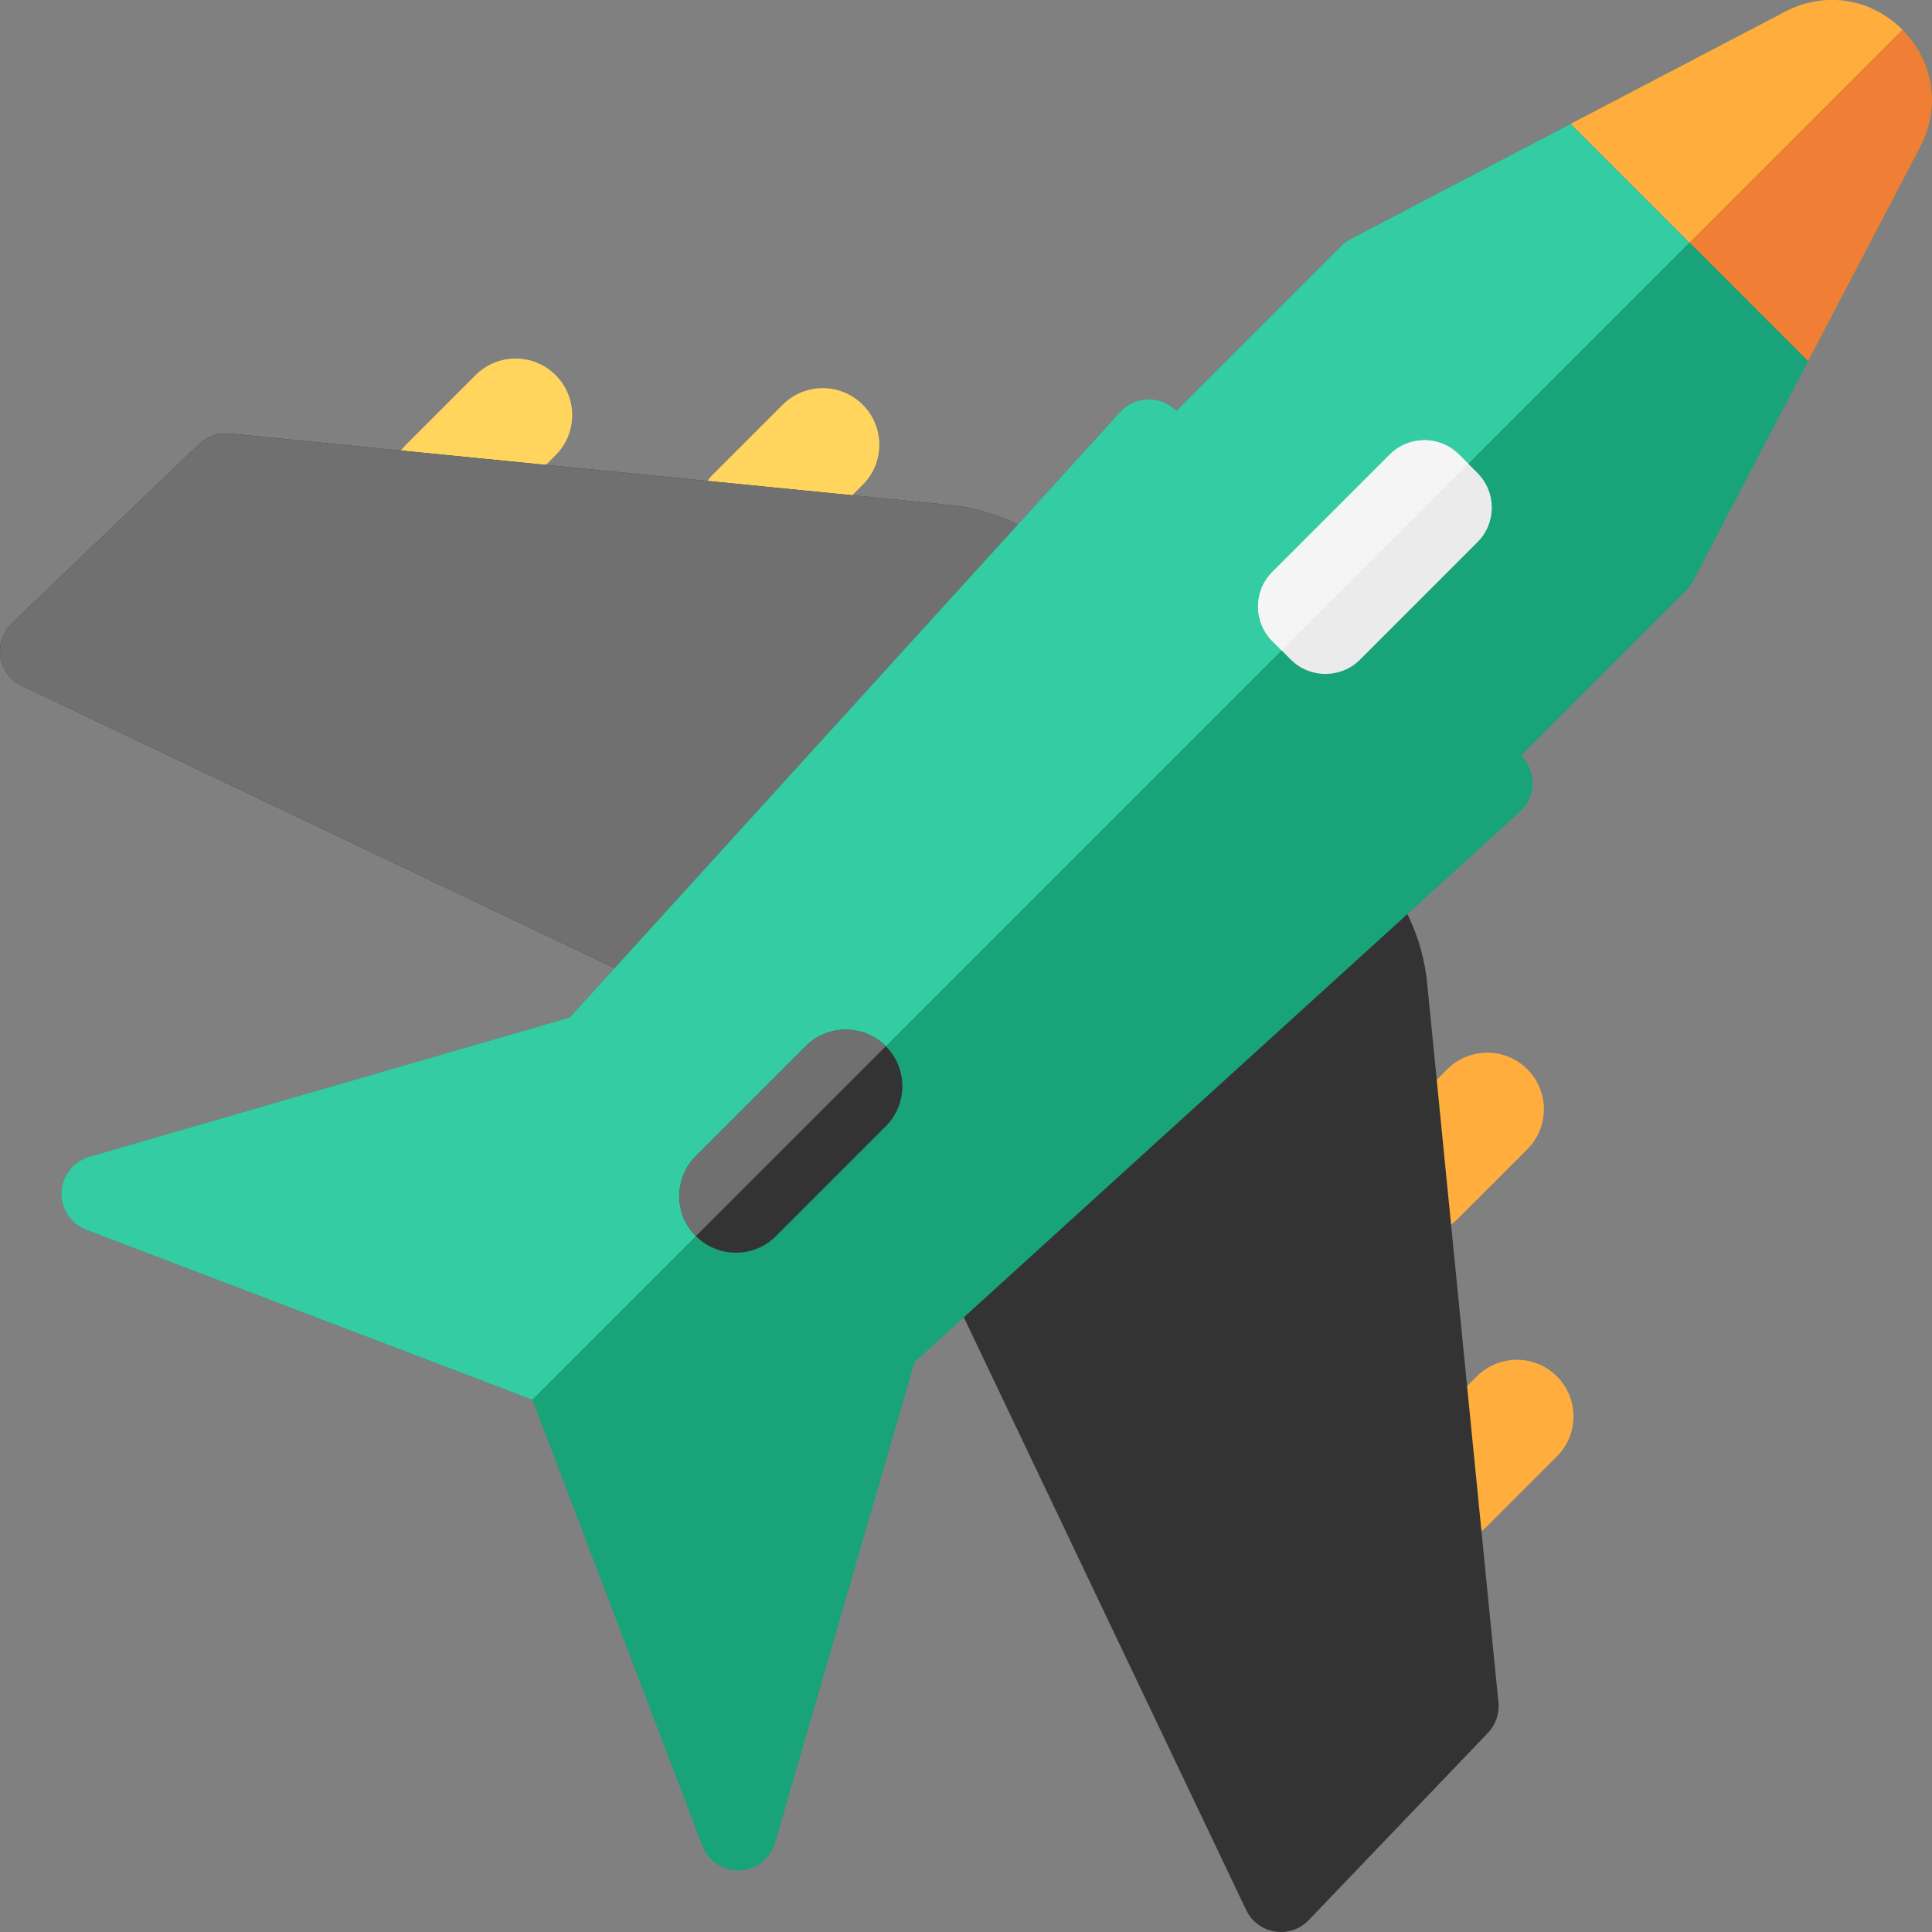 <svg width="56" height="56" viewBox="0 0 56 56" fill="none" xmlns="http://www.w3.org/2000/svg">
<rect x="0" y="0" width="56" height="56" fill="#808080" stroke="none"/>
<g id="jet_486211 1" clip-path="url(#clip0_1353_10034)">
<path id="Vector" d="M21.832 16.547C22.252 16.547 22.672 16.386 22.992 16.066L25.007 14.051C25.648 13.411 25.648 12.372 25.007 11.731C24.366 11.09 23.328 11.09 22.687 11.731L20.672 13.746C20.031 14.386 20.031 15.425 20.672 16.066C20.992 16.386 21.412 16.547 21.832 16.547Z" fill="#FFD55E"/>
<path id="Vector_2" d="M42.255 35.328L44.27 33.313C44.91 32.672 44.91 31.633 44.27 30.993C43.629 30.352 42.59 30.352 41.949 30.993L39.935 33.008C39.294 33.648 39.294 34.687 39.935 35.328C40.255 35.648 40.675 35.808 41.095 35.808C41.514 35.808 41.934 35.648 42.255 35.328Z" fill="#FFAE3D"/>
<path id="Vector_3" d="M13.785 10.873L11.771 12.888C11.13 13.528 11.13 14.567 11.771 15.208C12.091 15.528 12.511 15.688 12.931 15.688C13.35 15.688 13.77 15.528 14.091 15.208L16.105 13.193C16.746 12.552 16.746 11.514 16.105 10.873C15.465 10.232 14.426 10.232 13.785 10.873Z" fill="#FFD55E"/>
<path id="Vector_4" d="M45.127 39.894C44.486 39.254 43.448 39.254 42.807 39.894L40.792 41.909C40.151 42.55 40.151 43.589 40.792 44.229C41.112 44.55 41.532 44.71 41.952 44.71C42.372 44.71 42.792 44.55 43.112 44.229L45.127 42.215C45.768 41.574 45.768 40.535 45.127 39.894Z" fill="#FFAE3D"/>
<path id="Vector_5" d="M31.039 16.306C30.09 15.357 28.842 14.767 27.507 14.634L6.653 12.567C6.329 12.535 6.007 12.646 5.772 12.871L0.368 18.044C0.162 18.24 0.024 18.503 0.003 18.786C-0.031 19.257 0.227 19.684 0.636 19.879L17.905 28.105L27.895 38.095L36.121 55.364C36.279 55.695 36.589 55.928 36.951 55.986C37.01 55.995 37.069 56 37.128 56C37.43 56 37.722 55.878 37.934 55.656L43.129 50.228C43.354 49.993 43.465 49.671 43.433 49.347L41.366 28.493C41.234 27.158 40.643 25.91 39.694 24.961L31.039 16.306Z" fill="#333333"/>
<path id="Vector_6" d="M35.367 20.633L31.039 16.306C30.09 15.357 28.842 14.766 27.507 14.634L6.653 12.567C6.329 12.535 6.007 12.646 5.772 12.871L0.368 18.044C0.162 18.24 0.024 18.503 0.003 18.786C-0.031 19.257 0.227 19.684 0.636 19.879L17.905 28.105L22.9 33.1L35.367 20.633Z" fill="#707070"/>
<path id="Vector_7" d="M55.139 0.861C54.222 -0.056 52.888 -0.26 51.739 0.342L39.154 6.928C39.054 6.98 38.963 7.047 38.883 7.127L34.097 11.914L34.086 11.902C33.876 11.693 33.593 11.576 33.297 11.576C33.001 11.576 32.717 11.693 32.508 11.902L16.516 29.494L2.589 33.532C2.128 33.665 1.805 34.078 1.785 34.557C1.766 35.036 2.054 35.475 2.503 35.645L15.43 40.57L20.355 53.497C20.525 53.945 20.964 54.235 21.442 54.215C21.922 54.195 22.335 53.871 22.468 53.411L26.506 39.484L44.097 23.492C44.307 23.283 44.424 22.999 44.424 22.703C44.424 22.407 44.306 22.123 44.097 21.914L44.086 21.903L48.873 17.117C48.952 17.037 49.02 16.945 49.072 16.846L55.658 4.261C56.259 3.112 56.056 1.778 55.139 0.861Z" fill="#18A379"/>
<path id="Vector_8" d="M55.139 0.861C54.222 -0.056 52.888 -0.26 51.739 0.342L39.154 6.928C39.054 6.98 38.963 7.047 38.883 7.127L34.097 11.914L34.086 11.902C33.876 11.693 33.593 11.576 33.297 11.576C33.001 11.576 32.717 11.693 32.508 11.902L16.516 29.494L2.589 33.532C2.128 33.665 1.805 34.078 1.785 34.557C1.766 35.036 2.054 35.475 2.503 35.645L15.43 40.57L55.139 0.861Z" fill="#33CCA3"/>
<path id="Vector_9" d="M55.139 0.861C54.222 -0.056 52.888 -0.26 51.739 0.342L45.533 3.589L52.41 10.467L55.658 4.261C56.259 3.112 56.055 1.778 55.139 0.861Z" fill="#F07F35"/>
<path id="Vector_10" d="M55.139 0.861C54.222 -0.056 52.888 -0.26 51.739 0.342L45.533 3.589L48.972 7.028L55.139 0.861Z" fill="#FFAE3D"/>
<path id="Vector_11" d="M42.825 13.71L42.29 13.174C41.736 12.621 40.838 12.621 40.285 13.174L36.88 16.579C36.326 17.132 36.326 18.03 36.88 18.584L37.416 19.12C37.969 19.673 38.867 19.673 39.421 19.12L42.825 15.715C43.379 15.162 43.379 14.264 42.825 13.71Z" fill="#EBEBEB"/>
<path id="Vector_12" d="M42.558 13.442L42.29 13.174C41.736 12.621 40.838 12.621 40.285 13.174L36.88 16.579C36.326 17.132 36.326 18.03 36.88 18.584L37.148 18.852L42.558 13.442Z" fill="#F5F5F5"/>
<path id="Vector_13" d="M25.675 30.326C25.034 29.685 23.995 29.685 23.354 30.326L20.171 33.509C19.53 34.15 19.53 35.189 20.171 35.829C20.491 36.15 20.911 36.31 21.331 36.31C21.751 36.31 22.171 36.15 22.491 35.829L25.674 32.646C26.316 32.005 26.316 30.966 25.675 30.326Z" fill="#333333"/>
<path id="Vector_14" d="M25.675 30.326C25.034 29.685 23.995 29.685 23.354 30.326L20.171 33.509C19.53 34.15 19.53 35.189 20.171 35.829L25.675 30.326Z" fill="#707070"/>
</g>
<defs>
<clipPath id="clip0_1353_10034">
<rect width="56" height="56" fill="white"/>
</clipPath>
</defs>
</svg>
